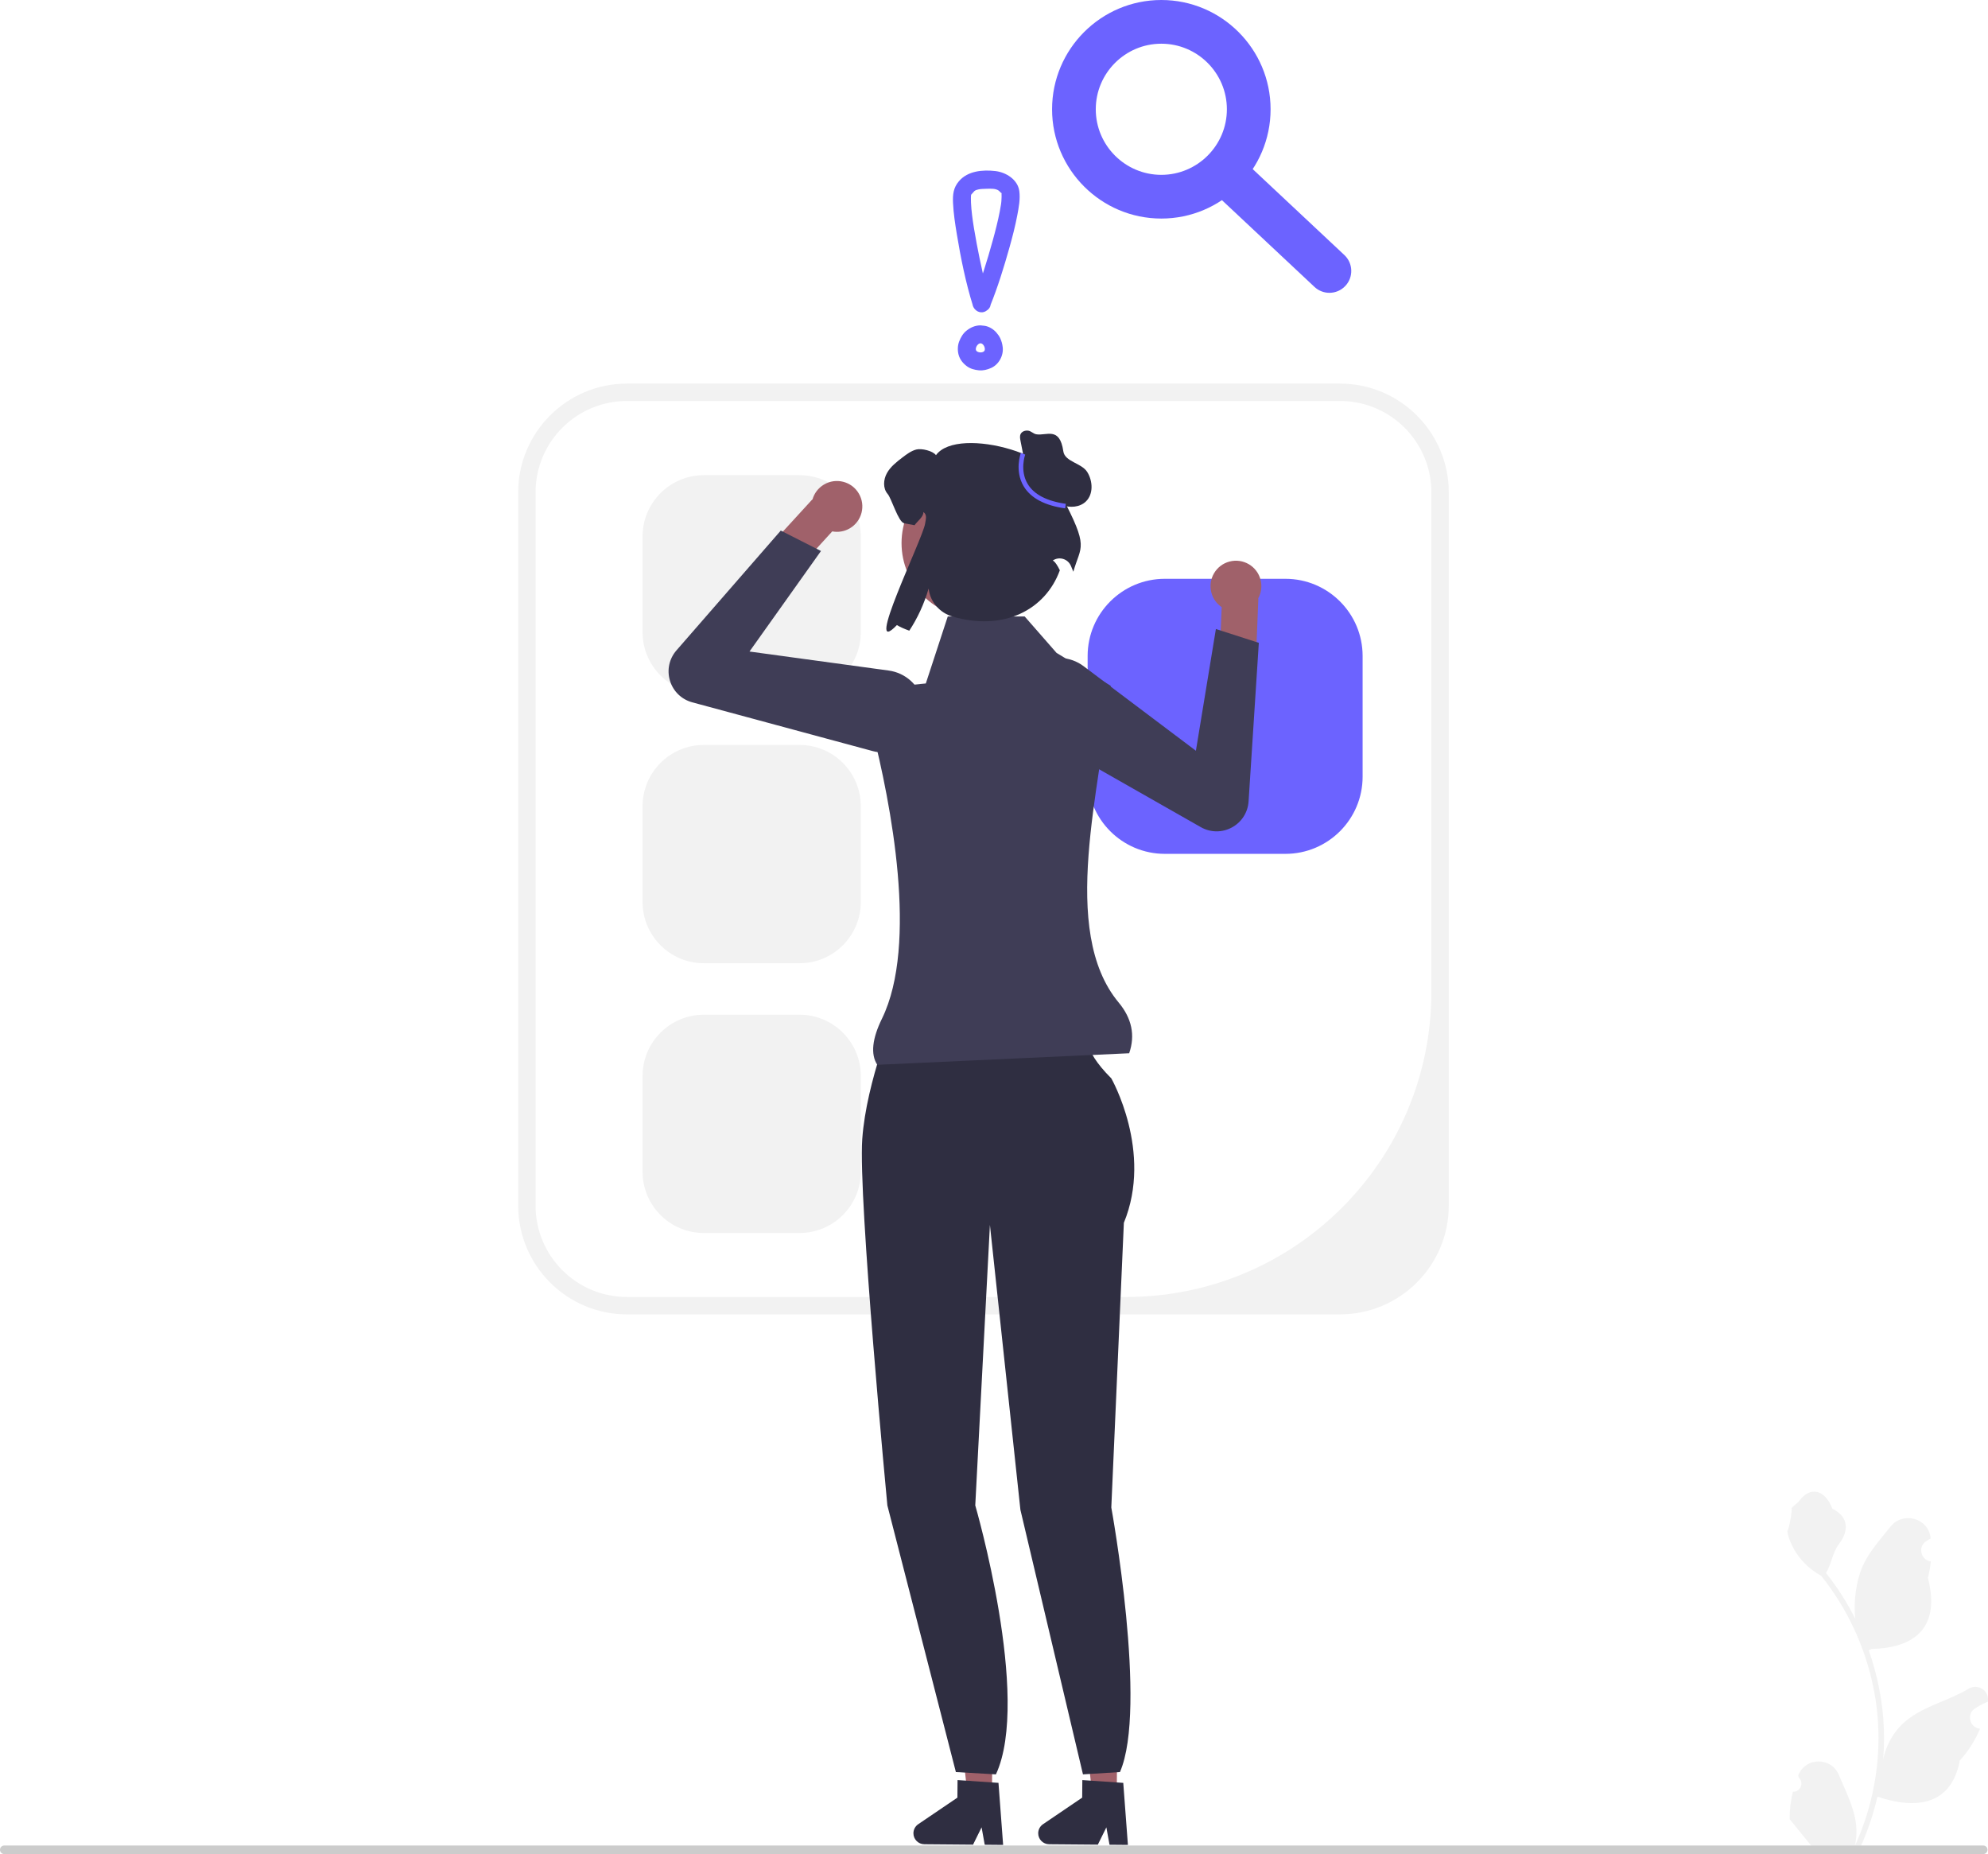 <?xml version="1.0" encoding="UTF-8" standalone="no"?>
<svg
   xmlns:dc="http://purl.org/dc/elements/1.1/"
   xmlns:cc="http://creativecommons.org/ns#"
   xmlns:rdf="http://www.w3.org/1999/02/22-rdf-syntax-ns#"
   xmlns:svg="http://www.w3.org/2000/svg"
   xmlns="http://www.w3.org/2000/svg"
   xmlns:sodipodi="http://sodipodi.sourceforge.net/DTD/sodipodi-0.dtd"
   xmlns:inkscape="http://www.inkscape.org/namespaces/inkscape"
   width="552.81"
   height="515.459"
   viewBox="0 0 552.81 515.459"
   version="1.1"
   id="svg1040"
   sodipodi:docname="not found.svg"
   inkscape:version="1.0.2 (e86c8708, 2021-01-15)">
  <defs
     id="defs1044" />
  <sodipodi:namedview
     pagecolor="#ffffff"
     bordercolor="#666666"
     borderopacity="1"
     objecttolerance="10"
     gridtolerance="10"
     guidetolerance="10"
     inkscape:pageopacity="0"
     inkscape:pageshadow="2"
     inkscape:window-width="1440"
     inkscape:window-height="900"
     id="namedview1042"
     showgrid="false"
     inkscape:zoom="4.3299648"
     inkscape:cx="253.65337"
     inkscape:cy="79.881699"
     inkscape:window-x="0"
     inkscape:window-y="0"
     inkscape:window-maximized="0"
     inkscape:current-layer="svg1040" />
  <path
     d="M372.633,365.415H174.325c-16.669,0-30.23-13.561-30.23-30.23V136.877c0-16.669,13.561-30.23,30.23-30.23h198.308c16.669,0,30.23,13.561,30.23,30.23v198.308c0,16.669-13.561,30.23-30.23,30.23ZM174.325,111.484c-14.024,0-25.393,11.369-25.393,25.393v198.308c0,14.024,11.369,25.393,25.393,25.393h138.91c46.829,0,84.791-37.962,84.791-84.791V136.877c0-14.024-11.369-25.393-25.393-25.393H174.325Z"
     fill="#f2f2f2"
     id="path980" />
  <path
     d="M195.704,132.106c-9.386,0-17.021,7.635-17.021,17.021v26.642c0,9.386,7.635,17.021,17.021,17.021h26.642c9.386,0,17.021-7.635,17.021-17.021v-26.642c0-9.386-7.635-17.021-17.021-17.021h-26.642Z"
     fill="#f2f2f2"
     id="path982" />
  <path
     d="M195.704,207.106c-9.386,0-17.021,7.635-17.021,17.021v26.642c0,9.386,7.635,17.021,17.021,17.021h26.642c9.386,0,17.021-7.635,17.021-17.021v-26.642c0-9.386-7.635-17.021-17.021-17.021h-26.642Z"
     fill="#f2f2f2"
     id="path984" />
  <path
     d="M195.704,282.106c-9.386,0-17.021,7.635-17.021,17.021v26.642c0,9.386,7.635,17.021,17.021,17.021h26.642c9.386,0,17.021-7.635,17.021-17.021v-26.642c0-9.386-7.635-17.021-17.021-17.021h-26.642Z"
     fill="#f2f2f2"
     id="path986" />
  <g
     id="g1028">
    <path
       d="M323.89,160.919c-11.826,0-21.447,9.621-21.447,21.447v33.569c0,11.826,9.621,21.447,21.447,21.447h33.569c11.826,0,21.447-9.621,21.447-21.447v-33.569c0-11.826-9.621-21.447-21.447-21.447h-33.569Z"
       fill="#6c63ff"
       id="path990" />
    <g
       id="g996">
      <polygon
         points="275.842 498.808 269.023 498.75 266.004 471.833 276.069 471.917 275.842 498.808"
         fill="#a0616a"
         id="polygon992" />
      <path
         d="M253.998,509.652c-.015,1.679,1.338,3.06,3.023,3.076l13.559,.113,2.374-4.811,.872,4.836,5.116,.046-1.292-17.248-1.78-.118-7.26-.5-2.342-.157-.041,4.88-10.892,7.388c-.829,.563-1.328,1.495-1.336,2.496Z"
         fill="#2f2e41"
         id="path994" />
    </g>
    <g
       id="g1002">
      <polygon
         points="310.54 498.808 303.72 498.75 300.702 471.833 310.767 471.917 310.54 498.808"
         fill="#a0616a"
         id="polygon998" />
      <path
         d="M288.696,509.652c-.015,1.679,1.338,3.06,3.023,3.076l13.559,.113,2.374-4.811,.872,4.836,5.116,.046-1.292-17.248-1.78-.118-7.26-.5-2.342-.157-.041,4.88-10.892,7.388c-.829,.563-1.328,1.495-1.336,2.496Z"
         fill="#2f2e41"
         id="path1000" />
    </g>
    <path
       d="M249.081,281.178l27.643,.873,26.189,5.82s-2.619,3.201,6.111,11.93c0,0,11.639,20.369,3.492,40.156l-3.492,79.148s10.181,55.794,2.402,73.551l-10.281,.643-17.396-73.55-8.479-79.209-4.074,77.984s15.585,53.527,5.744,74.776l-11.135-.643-19.052-74.133s-8.148-85.549-6.984-101.844c1.164-16.295,9.311-35.5,9.311-35.5Z"
       fill="#2f2e41"
       id="path1004" />
    <g
       id="g1010">
      <path
         d="M341.914,156.113c-3.779,.978-6.049,4.835-5.071,8.614,.448,1.732,1.505,3.14,2.877,4.071l-0,.01-.536,12.985,9.937,4.598,.793-19.981-.069,.002c.862-1.535,1.159-3.389,.683-5.228-.978-3.779-4.835-6.049-8.614-5.071Z"
         fill="#a0616a"
         id="path1006" />
      <path
         d="M286.378,202.455c-2.087-2.069-3.298-4.874-3.344-7.925-.061-4.092,1.99-7.807,5.486-9.935,4.026-2.452,9.06-2.204,12.825,.631l31.203,23.494,5.56-33.844,11.937,3.843-2.848,44.07c-.199,3.083-1.942,5.798-4.661,7.264-2.719,1.466-5.945,1.429-8.63-.098l-45.093-25.655c-.906-.515-1.722-1.137-2.435-1.844Z"
         fill="#3f3d56"
         id="path1008" />
    </g>
    <g
       id="g1016">
      <path
         d="M238.799,137.182c1.995,3.355,.892,7.693-2.464,9.687-1.538,.914-3.28,1.171-4.91,.865l-.007,.007-8.761,9.599-10.294-3.73,13.505-14.748,.048,.05c.469-1.697,1.563-3.223,3.196-4.194,3.355-1.995,7.693-.892,9.687,2.464Z"
         fill="#a0616a"
         id="path1012" />
      <path
         d="M242.584,208.787l-50.085-13.529c-2.982-.806-5.299-3.051-6.198-6.006-.899-2.955-.224-6.111,1.805-8.44l29.005-33.301,11.182,5.675-19.88,27.949,38.699,5.285c4.67,.638,8.419,4.006,9.552,8.581,.984,3.973-.175,8.054-3.099,10.918-2.18,2.134-5.015,3.274-7.954,3.274-1.004,0-2.021-.133-3.027-.405Z"
         fill="#3f3d56"
         id="path1014" />
    </g>
    <path
       d="M313.989,292.822l-70.038,3.213c-1.924-2.921-1.403-7.313,1.291-12.814,10.171-20.767,2.447-60.055-2.75-80.512-1.458-5.74,2.456-11.446,8.349-12.035l6.604-.66,6.104-18.634h21.379l8.869,10.133,15.052,9.144c-2.74,28.221-14.414,68.071,2.217,88.055,3.637,4.371,4.669,9.097,2.923,14.111Z"
       fill="#3f3d56"
       id="path1018" />
    <circle
       cx="271.519"
       cy="150.987"
       r="20.824"
       fill="#a0616a"
       id="circle1020" />
    <path
       d="M295.082,137.658c2.897-10.563-28.679-19.621-34.815-11.114-.853-1.209-4.007-1.944-5.453-1.573-1.447,.371-2.664,1.298-3.851,2.196-1.632,1.254-3.324,2.552-4.326,4.355-1.009,1.796-1.165,4.244,.193,5.802,1.076,1.239,2.966,7.823,4.584,8.15,1.128,.23,2.077,.415,2.894,.549,.727-1.061,2.581-2.394,2.448-3.677,1.098,.727,.697,2.006,.476,3.314-.737,4.354-17.346,38.055-7.833,28.124,.942,.556,2.107,1.076,3.45,1.551,2.278-3.435,4.147-7.486,5.379-11.723l.009,.078c.424,3.682,3.115,6.703,6.674,7.734,14.279,4.137,25.83-1.933,29.803-12.88-1.455-2.953-2.088-2.632-1.958-2.72,1.816-1.224,4.311-.423,5.092,1.622,.23,.603,.439,1.118,.62,1.506,2.07-7.405,4.532-6.336-3.385-21.294Z"
       fill="#2f2e41"
       id="path1022" />
    <path
       d="M285.231,129.994l-1.459-7.457c-.123-.627-.239-1.307,.044-1.88,.363-.736,1.297-1.041,2.109-.924,.812,.117,1.42,.859,2.228,1.002,2.81,.497,6.524-2.279,7.531,4.742,.42,2.927,5.091,3.237,6.651,5.749,1.56,2.512,1.751,6.139-.377,8.191-1.7,1.639-4.431,1.828-6.639,.991-2.208-.837-3.981-2.529-5.529-4.312s-2.95-3.714-4.736-5.259"
       fill="#2f2e41"
       id="path1024" />
    <path
       d="M296.195,141.336c-5.698-.796-9.582-2.868-11.544-6.159-2.568-4.307-.848-9.05-.773-9.25l1.204,.448c-.016,.044-1.576,4.385,.68,8.156,1.755,2.933,5.325,4.795,10.611,5.533l-.178,1.273Z"
       fill="#6c63ff"
       id="path1026" />
  </g>
  <path
     d="M322.934,60.762c-16.751,0-30.381-13.63-30.381-30.381S306.183,0,322.934,0s30.381,13.63,30.381,30.381-13.63,30.381-30.381,30.381Zm0-48.61c-10.052,0-18.229,8.177-18.229,18.229s8.177,18.229,18.229,18.229,18.229-8.177,18.229-18.229-8.177-18.229-18.229-18.229Z"
     fill="#6c63ff"
     id="path1030" />
  <path
     d="M369.677,81.409c-1.489,0-2.982-.543-4.154-1.644l-28.515-26.723c-2.451-2.293-2.575-6.139-.279-8.586,2.29-2.457,6.136-2.578,8.586-.279l28.515,26.723c2.451,2.293,2.575,6.139,.279,8.586-1.196,1.279-2.813,1.923-4.433,1.923Z"
     fill="#6c63ff"
     id="path1032" />
  <g
     id="g1038">
    <path
       d="M498.551,498.126c2.066,.129,3.208-2.437,1.645-3.933l-.155-.618c.02-.05,.041-.099,.062-.148,2.089-4.982,9.17-4.947,11.241,.042,1.839,4.428,4.179,8.864,4.756,13.546,.258,2.067,.142,4.172-.316,6.2,4.308-9.411,6.575-19.687,6.575-30.021,0-2.597-.142-5.193-.433-7.783-.239-2.119-.568-4.224-.995-6.31-2.306-11.277-7.299-22.018-14.5-30.99-3.462-1.892-6.349-4.851-8.093-8.397-.626-1.279-1.117-2.655-1.35-4.056,.394,.052,1.486-5.949,1.188-6.317,.549-.833,1.532-1.247,2.131-2.06,2.982-4.043,7.091-3.337,9.236,2.157,4.582,2.313,4.627,6.148,1.815,9.837-1.789,2.347-2.035,5.522-3.604,8.035,.162,.207,.329,.407,.491,.614,2.961,3.798,5.522,7.88,7.681,12.169-.61-4.766,.291-10.508,1.826-14.21,1.748-4.217,5.025-7.769,7.91-11.415,3.466-4.379,10.573-2.468,11.184,3.083,.006,.054,.012,.107,.017,.161-.429,.242-.848,.499-1.259,.77-2.339,1.547-1.531,5.174,1.241,5.602l.063,.01c-.155,1.544-.42,3.074-.807,4.579,3.702,14.316-4.29,19.53-15.701,19.764-.252,.129-.497,.258-.749,.381,1.156,3.255,2.08,6.594,2.764,9.979,.614,2.99,1.04,6.013,1.279,9.049,.297,3.83,.271,7.68-.052,11.503l.019-.136c.82-4.211,3.107-8.145,6.427-10.87,4.946-4.063,11.933-5.559,17.268-8.824,2.568-1.572,5.859,.459,5.411,3.437l-.022,.143c-.794,.323-1.569,.698-2.319,1.117-.429,.242-.848,.499-1.259,.77-2.339,1.547-1.531,5.174,1.241,5.602l.063,.01c.045,.006,.084,.013,.129,.019-1.363,3.236-3.262,6.239-5.639,8.829-2.315,12.497-12.256,13.683-22.89,10.044h-.006c-1.163,5.064-2.861,10.011-5.044,14.726h-18.02c-.065-.2-.123-.407-.181-.607,1.666,.103,3.346,.006,4.986-.297-1.337-1.641-2.674-3.294-4.011-4.935-.032-.032-.058-.065-.084-.097-.678-.84-1.363-1.673-2.041-2.512l-0-.001c-.042-2.578,.267-5.147,.879-7.64l.001-0Z"
       fill="#f2f2f2"
       id="path1034" />
    <path
       d="M0,514.269c0,.66,.53,1.19,1.19,1.19H551.48c.66,0,1.19-.53,1.19-1.19,0-.66-.53-1.19-1.19-1.19H1.19c-.66,0-1.19,.53-1.19,1.19Z"
       fill="#ccc"
       id="path1036" />
  </g>
  <path
     d="m 275.361,83.663 c -1.608,-5.175 -2.738,-10.526 -3.751,-15.844 -0.275,-1.443 -0.534,-2.889 -0.77,-4.339 -0.229,-1.411 -0.405,-2.602 -0.537,-3.721 -0.134,-1.138 -0.248,-2.281 -0.297,-3.426 -0.018,-0.429 -0.029,-0.858 -0.021,-1.288 0.004,-0.186 0.015,-0.371 0.021,-0.557 0.015,-0.497 0.1,-0.39 -0.011,-0.08 0.042,-0.118 0.015,-0.278 0.08,-0.387 0.234,-0.395 -0.197,0.187 -0.112,0.209 0.002,4.7e-4 0.972,-1.089 0.966,-1.084 0.399,-0.304 0.583,-0.353 1.17,-0.489 0.542,-0.126 1.268,-0.145 2.026,-0.167 1.482,-0.042 2.721,-0.127 3.629,0.532 0.018,0.013 0.49,0.479 0.644,0.629 0.144,0.14 0.271,0.189 0.178,0.189 -0.133,5e-5 -0.022,-0.142 -0.013,-0.01 0.011,0.157 -0.323,-0.585 -0.082,-0.175 0.175,0.299 0.028,0.367 0.016,-0.107 0.021,0.807 0.039,1.585 -0.039,2.393 -0.023,0.232 -0.05,0.463 -0.078,0.695 -0.046,0.377 0.062,-0.422 0.004,-0.034 -0.016,0.109 -0.031,0.218 -0.049,0.327 -0.101,0.623 -0.207,1.244 -0.327,1.863 -0.526,2.714 -1.213,5.397 -1.95,8.061 -1.569,5.668 -3.31,11.353 -5.517,16.81 -0.506,1.252 0.551,2.747 1.746,3.075 1.429,0.393 2.567,-0.489 3.075,-1.746 2.113,-5.225 3.788,-10.66 5.314,-16.081 0.839,-2.982 1.624,-5.988 2.2,-9.033 0.417,-2.203 0.874,-4.539 0.562,-6.784 -0.444,-3.189 -3.699,-5.207 -6.684,-5.541 -3.533,-0.395 -7.615,-0.053 -10.076,2.795 -1.578,1.826 -1.775,3.743 -1.666,6.084 0.135,2.904 0.583,5.803 1.055,8.668 1.101,6.678 2.463,13.422 4.474,19.892 0.952,3.063 5.78,1.756 4.821,-1.329 z"
     fill="#01010c"
     id="path1080"
     style="fill:#6c63ff;fill-opacity:1" />
  <path
     d="m 272.426,95.394 c 0.283,0.039 0.554,0.11 0.82,0.216 l -0.597,-0.252 c 0.283,0.12 0.544,0.272 0.79,0.456 l -0.506,-0.391 c 0.285,0.222 0.535,0.477 0.757,0.763 l -0.391,-0.506 c 0.219,0.293 0.4,0.605 0.547,0.94 l -0.252,-0.597 c 0.151,0.361 0.257,0.732 0.316,1.12 l -0.089,-0.665 c 0.047,0.358 0.052,0.713 0.007,1.071 l 0.089,-0.665 c -0.045,0.304 -0.123,0.596 -0.241,0.88 l 0.252,-0.597 c -0.105,0.237 -0.233,0.458 -0.388,0.666 l 0.391,-0.506 c -0.17,0.218 -0.36,0.41 -0.576,0.583 l 0.506,-0.391 c -0.257,0.197 -0.533,0.355 -0.83,0.483 l 0.597,-0.252 c -0.326,0.132 -0.662,0.221 -1.009,0.273 l 0.665,-0.089 c -0.403,0.053 -0.804,0.054 -1.207,0.004 l 0.665,0.089 c -0.375,-0.053 -0.738,-0.147 -1.089,-0.289 l 0.597,0.252 c -0.321,-0.136 -0.62,-0.308 -0.897,-0.521 l 0.506,0.391 c -0.213,-0.172 -0.404,-0.362 -0.574,-0.577 l 0.391,0.506 c -0.172,-0.228 -0.312,-0.471 -0.424,-0.734 l 0.252,0.597 c -0.107,-0.272 -0.178,-0.549 -0.217,-0.838 l 0.089,0.665 c -0.035,-0.315 -0.031,-0.628 0.009,-0.942 l -0.089,0.665 c 0.054,-0.371 0.154,-0.727 0.297,-1.073 l -0.252,0.597 c 0.15,-0.346 0.337,-0.669 0.563,-0.972 l -0.391,0.506 c 0.23,-0.297 0.488,-0.561 0.783,-0.793 l -0.506,0.391 c 0.253,-0.192 0.521,-0.352 0.812,-0.48 l -0.597,0.252 c 0.269,-0.111 0.544,-0.189 0.833,-0.234 l -0.665,0.089 c 0.133,-0.017 0.266,-0.027 0.4,-0.03 0.651,-0.016 1.303,-0.268 1.768,-0.732 0.434,-0.434 0.76,-1.145 0.732,-1.768 -0.059,-1.326 -1.099,-2.535 -2.5,-2.5 -1.468,0.037 -2.717,0.591 -3.844,1.501 -0.959,0.774 -1.585,1.857 -2.017,2.993 -0.429,1.127 -0.466,2.458 -0.165,3.62 0.355,1.372 1.222,2.439 2.342,3.264 0.961,0.707 2.135,1.002 3.302,1.119 1.189,0.12 2.359,-0.174 3.434,-0.661 2.16,-0.979 3.491,-3.476 3.197,-5.812 -0.112,-0.895 -0.302,-1.593 -0.673,-2.417 -0.264,-0.587 -0.652,-1.102 -1.068,-1.591 -0.807,-0.948 -2.081,-1.727 -3.324,-1.897 -0.697,-0.095 -1.292,-0.119 -1.926,0.252 -0.519,0.303 -1.013,0.898 -1.149,1.494 -0.146,0.64 -0.114,1.358 0.252,1.926 0.325,0.505 0.869,1.064 1.494,1.149 v 0 z"
     fill="#01010c"
     origin="undraw"
     id="path1078"
     style="fill:#6c63ff;fill-opacity:1" />
</svg>
